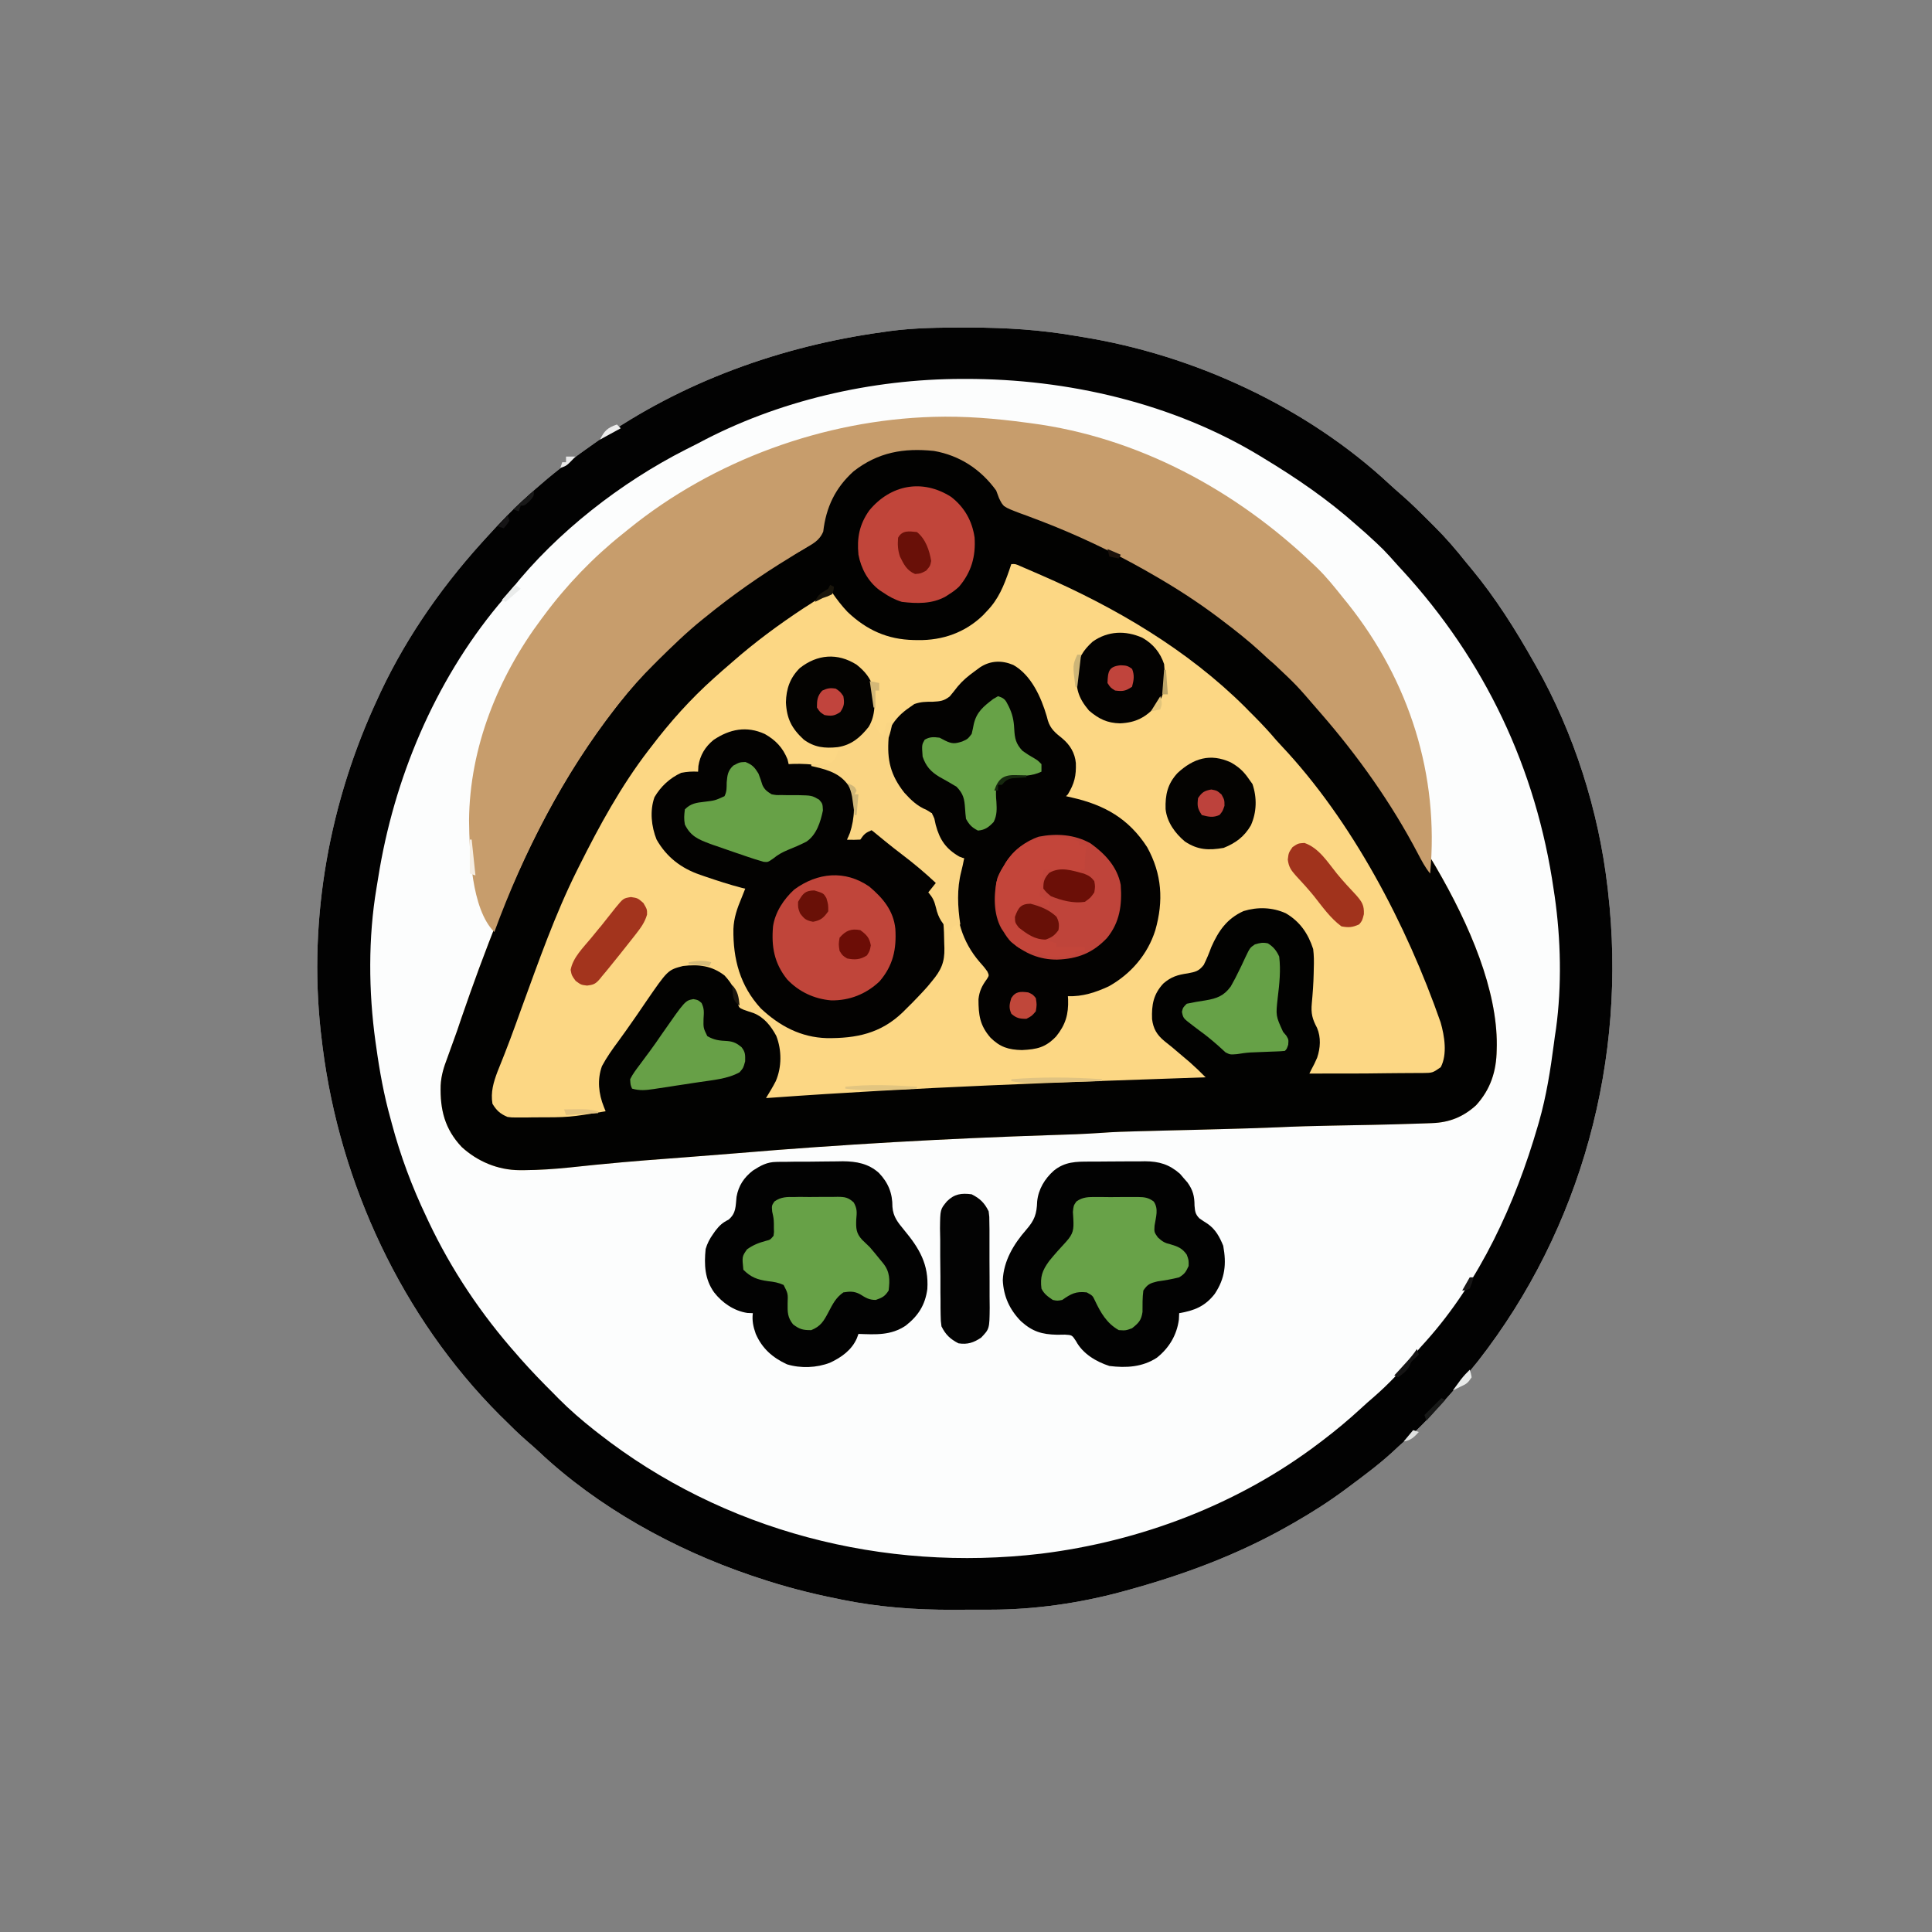 <?xml version="1.0" encoding="UTF-8"?>
<svg xmlns="http://www.w3.org/2000/svg" xmlns:xlink="http://www.w3.org/1999/xlink" width="72px" height="72px" viewBox="0 0 72 72" version="1.1">
<rect x="0" y="0" width="72" height="72" fill="#808080" stroke="none"/>
<g id="surface1">
<!-- <path style=" stroke:none;fill-rule:nonzero;fill:rgb(99.215686%,99.215686%,99.607843%);fill-opacity:1;" d="M 0 0 C 23.761719 0 47.519531 0 72 0 C 72 23.761719 72 47.519531 72 72 C 48.238281 72 24.480469 72 0 72 C 0 48.238281 0 24.480469 0 0 Z M 0 0 "/> -->
<path style=" stroke:none;fill-rule:nonzero;fill:rgb(98.824%,99.216%,99.216%);fill-opacity:1;" d="M 35.938 12.207 C 36.02 12.207 36.098 12.207 36.184 12.207 C 37.504 12.211 38.773 12.289 40.078 12.516 C 40.156 12.527 40.234 12.539 40.312 12.555 C 44.48 13.219 48.695 15.164 51.793 18.055 C 51.934 18.184 52.074 18.309 52.215 18.43 C 52.578 18.746 52.918 19.082 53.258 19.422 C 53.32 19.484 53.383 19.547 53.445 19.609 C 53.875 20.035 54.258 20.48 54.633 20.953 C 54.703 21.039 54.773 21.121 54.844 21.207 C 55.734 22.281 56.48 23.465 57.164 24.68 C 57.191 24.727 57.215 24.77 57.242 24.816 C 58.656 27.312 59.574 30.199 59.906 33.047 C 59.914 33.105 59.922 33.164 59.926 33.227 C 60.648 39.453 58.941 45.781 55.082 50.723 C 54.52 51.426 53.93 52.105 53.312 52.766 C 53.273 52.812 53.23 52.855 53.188 52.902 C 52.926 53.18 52.656 53.434 52.371 53.68 C 52.207 53.82 52.051 53.965 51.895 54.113 C 51.383 54.582 50.828 54.992 50.273 55.406 C 50.207 55.457 50.207 55.457 50.141 55.504 C 49.527 55.961 48.895 56.363 48.234 56.742 C 48.18 56.773 48.121 56.809 48.062 56.84 C 46.133 57.941 44.113 58.688 41.977 59.273 C 41.914 59.289 41.855 59.309 41.789 59.324 C 40.211 59.75 38.535 59.988 36.898 59.988 C 36.824 59.988 36.75 59.988 36.676 59.988 C 36.52 59.988 36.367 59.988 36.211 59.988 C 35.98 59.988 35.75 59.992 35.52 59.992 C 34.117 59.996 32.754 59.895 31.383 59.617 C 31.328 59.605 31.273 59.594 31.219 59.582 C 30.191 59.379 29.188 59.117 28.195 58.781 C 28.09 58.746 28.09 58.746 27.984 58.711 C 25.125 57.738 22.285 56.176 20.082 54.098 C 19.934 53.961 19.785 53.828 19.633 53.699 C 19.332 53.438 19.051 53.16 18.77 52.879 C 18.723 52.832 18.676 52.785 18.625 52.738 C 14.98 49.086 12.672 44.121 12.023 39.023 C 12.016 38.961 12.008 38.898 12 38.832 C 11.457 34.598 12.18 30.25 13.922 26.367 C 13.949 26.309 13.977 26.246 14.004 26.188 C 14.973 24.012 16.336 22.016 17.93 20.25 C 17.98 20.191 17.98 20.191 18.035 20.133 C 18.645 19.457 19.273 18.801 19.969 18.211 C 20.031 18.156 20.098 18.098 20.164 18.043 C 20.793 17.492 21.465 17.004 22.148 16.523 C 22.191 16.492 22.238 16.461 22.281 16.43 C 25.418 14.223 29.121 12.895 32.906 12.375 C 33.043 12.355 33.043 12.355 33.18 12.336 C 34.098 12.215 35.016 12.207 35.938 12.207 Z M 35.938 12.207 "/>
<path style=" stroke:none;fill-rule:nonzero;fill:rgb(98.824%,84.314%,51.765%);fill-opacity:1;" d="M 36.133 17.25 C 36.668 17.613 37.102 18.055 37.406 18.633 C 37.406 18.703 37.406 18.773 37.406 18.844 C 37.449 18.855 37.488 18.867 37.531 18.879 C 38.02 19.016 38.48 19.199 38.945 19.398 C 39.023 19.43 39.102 19.465 39.184 19.5 C 41.762 20.609 44.168 21.902 46.336 23.695 C 46.391 23.742 46.391 23.742 46.445 23.785 C 46.855 24.125 47.262 24.465 47.629 24.848 C 47.754 24.973 47.883 25.082 48.016 25.195 C 48.355 25.488 48.641 25.82 48.938 26.156 C 49.039 26.266 49.141 26.379 49.246 26.492 C 51.824 29.363 55.809 34.887 55.781 38.945 C 55.777 39.039 55.777 39.039 55.777 39.133 C 55.766 39.918 55.551 40.598 55.008 41.191 C 54.531 41.625 54.012 41.832 53.371 41.855 C 53.266 41.859 53.266 41.859 53.16 41.863 C 53.043 41.867 53.043 41.867 52.922 41.871 C 52.84 41.875 52.758 41.875 52.672 41.879 C 51.656 41.914 50.641 41.93 49.625 41.949 C 48.945 41.961 48.27 41.98 47.594 42.012 C 46.867 42.043 46.145 42.062 45.422 42.082 C 45.367 42.082 45.309 42.086 45.254 42.086 C 44.734 42.102 44.215 42.113 43.695 42.125 C 43.406 42.133 43.117 42.141 42.832 42.148 C 42.723 42.152 42.617 42.152 42.508 42.156 C 41.996 42.168 41.484 42.184 40.973 42.223 C 40.379 42.262 39.781 42.285 39.188 42.301 C 35.27 42.43 31.371 42.648 27.465 42.977 C 26.875 43.023 26.285 43.07 25.691 43.117 C 24.59 43.199 23.484 43.281 22.379 43.391 C 22.312 43.398 22.246 43.406 22.176 43.41 C 21.859 43.441 21.547 43.473 21.234 43.508 C 20.664 43.566 20.102 43.605 19.527 43.609 C 19.473 43.609 19.418 43.609 19.363 43.609 C 18.559 43.605 17.801 43.289 17.207 42.746 C 16.574 42.074 16.398 41.355 16.422 40.453 C 16.441 40.078 16.539 39.77 16.672 39.422 C 16.715 39.297 16.762 39.176 16.805 39.051 C 16.828 38.988 16.852 38.926 16.875 38.859 C 16.988 38.559 17.09 38.258 17.191 37.953 C 18.922 32.926 20.953 28.133 24.758 24.301 C 24.793 24.266 24.828 24.23 24.867 24.191 C 25.344 23.715 25.836 23.27 26.367 22.852 C 26.441 22.793 26.441 22.793 26.516 22.734 C 27.086 22.277 27.676 21.852 28.285 21.445 C 28.375 21.383 28.375 21.383 28.469 21.32 C 28.789 21.105 29.113 20.91 29.453 20.723 C 30.152 20.371 30.152 20.371 30.641 19.793 C 30.691 19.543 30.691 19.543 30.707 19.297 C 30.77 18.547 31.32 17.914 31.867 17.441 C 33.113 16.492 34.801 16.449 36.133 17.25 Z M 36.133 17.25 "/>
<path style=" stroke:none;fill-rule:nonzero;fill:rgb(0.784%,0.784%,0.784%);fill-opacity:1;" d="M 35.938 12.207 C 36.02 12.207 36.098 12.207 36.184 12.207 C 37.504 12.211 38.773 12.289 40.078 12.516 C 40.156 12.527 40.234 12.539 40.312 12.555 C 44.48 13.219 48.695 15.164 51.793 18.055 C 51.934 18.184 52.074 18.309 52.215 18.43 C 52.578 18.746 52.918 19.082 53.258 19.422 C 53.32 19.484 53.383 19.547 53.445 19.609 C 53.875 20.035 54.258 20.48 54.633 20.953 C 54.703 21.039 54.773 21.121 54.844 21.207 C 55.734 22.281 56.48 23.465 57.164 24.68 C 57.191 24.727 57.215 24.77 57.242 24.816 C 58.656 27.312 59.574 30.199 59.906 33.047 C 59.914 33.105 59.922 33.164 59.926 33.227 C 60.648 39.453 58.941 45.781 55.082 50.723 C 54.52 51.426 53.93 52.105 53.312 52.766 C 53.273 52.812 53.23 52.855 53.188 52.902 C 52.926 53.18 52.656 53.434 52.371 53.68 C 52.207 53.82 52.051 53.965 51.895 54.113 C 51.383 54.582 50.828 54.992 50.273 55.406 C 50.207 55.457 50.207 55.457 50.141 55.504 C 49.527 55.961 48.895 56.363 48.234 56.742 C 48.18 56.773 48.121 56.809 48.062 56.84 C 46.133 57.941 44.113 58.688 41.977 59.273 C 41.914 59.289 41.855 59.309 41.789 59.324 C 40.211 59.75 38.535 59.988 36.898 59.988 C 36.824 59.988 36.75 59.988 36.676 59.988 C 36.52 59.988 36.367 59.988 36.211 59.988 C 35.98 59.988 35.75 59.992 35.52 59.992 C 34.117 59.996 32.754 59.895 31.383 59.617 C 31.328 59.605 31.273 59.594 31.219 59.582 C 30.191 59.379 29.188 59.117 28.195 58.781 C 28.09 58.746 28.09 58.746 27.984 58.711 C 25.125 57.738 22.285 56.176 20.082 54.098 C 19.934 53.961 19.785 53.828 19.633 53.699 C 19.332 53.438 19.051 53.16 18.77 52.879 C 18.723 52.832 18.676 52.785 18.625 52.738 C 14.98 49.086 12.672 44.121 12.023 39.023 C 12.016 38.961 12.008 38.898 12 38.832 C 11.457 34.598 12.18 30.25 13.922 26.367 C 13.949 26.309 13.977 26.246 14.004 26.188 C 14.973 24.012 16.336 22.016 17.93 20.25 C 17.98 20.191 17.98 20.191 18.035 20.133 C 18.645 19.457 19.273 18.801 19.969 18.211 C 20.031 18.156 20.098 18.098 20.164 18.043 C 20.793 17.492 21.465 17.004 22.148 16.523 C 22.191 16.492 22.238 16.461 22.281 16.43 C 25.418 14.223 29.121 12.895 32.906 12.375 C 33.043 12.355 33.043 12.355 33.18 12.336 C 34.098 12.215 35.016 12.207 35.938 12.207 Z M 26.012 16.523 C 25.859 16.602 25.707 16.68 25.555 16.754 C 23.145 17.977 20.762 19.828 19.07 21.953 C 18.91 22.152 18.742 22.348 18.574 22.543 C 16.188 25.422 14.676 29.031 14.094 32.711 C 14.074 32.84 14.051 32.969 14.031 33.094 C 13.719 34.949 13.734 36.949 13.992 38.812 C 14.008 38.918 14.008 38.918 14.023 39.027 C 14.148 39.93 14.309 40.816 14.555 41.695 C 14.578 41.781 14.578 41.781 14.602 41.871 C 14.922 43.07 15.355 44.23 15.891 45.352 C 15.93 45.434 15.93 45.434 15.969 45.52 C 16.824 47.328 17.938 48.988 19.266 50.484 C 19.336 50.562 19.336 50.562 19.402 50.641 C 19.797 51.086 20.207 51.512 20.629 51.93 C 20.719 52.023 20.719 52.023 20.812 52.117 C 21.234 52.543 21.68 52.926 22.148 53.297 C 22.195 53.336 22.242 53.371 22.293 53.41 C 26.965 57.074 32.93 58.594 38.793 57.902 C 42.504 57.445 46.16 56.059 49.148 53.789 C 49.211 53.742 49.211 53.742 49.273 53.695 C 49.781 53.309 50.266 52.906 50.734 52.473 C 50.883 52.332 51.035 52.203 51.188 52.07 C 51.754 51.578 52.262 51.043 52.727 50.457 C 52.859 50.293 52.996 50.141 53.137 49.988 C 55.156 47.734 56.469 44.852 57.305 41.977 C 57.32 41.918 57.34 41.863 57.355 41.805 C 57.629 40.844 57.781 39.875 57.91 38.887 C 57.934 38.707 57.957 38.523 57.988 38.34 C 58.207 36.738 58.168 34.996 57.938 33.398 C 57.922 33.281 57.922 33.281 57.902 33.16 C 57.25 28.637 55.336 24.602 52.242 21.234 C 52.207 21.195 52.172 21.156 52.133 21.117 C 51.559 20.473 51.559 20.473 50.922 19.891 C 50.793 19.781 50.668 19.672 50.543 19.559 C 49.48 18.613 48.324 17.82 47.109 17.086 C 47.062 17.059 47.016 17.031 46.969 17 C 43.715 15.023 39.777 14.117 35.996 14.121 C 35.926 14.121 35.926 14.121 35.852 14.121 C 32.488 14.125 28.984 14.926 26.012 16.523 Z M 26.012 16.523 "/>
<path style=" stroke:none;fill-rule:nonzero;fill:rgb(0.784%,0.784%,0.392%);fill-opacity:1;" d="M 36.133 17.25 C 36.668 17.613 37.102 18.055 37.406 18.633 C 37.406 18.703 37.406 18.773 37.406 18.844 C 37.449 18.855 37.488 18.867 37.531 18.879 C 38.02 19.016 38.48 19.199 38.945 19.398 C 39.023 19.43 39.102 19.465 39.184 19.5 C 41.762 20.609 44.168 21.902 46.336 23.695 C 46.391 23.742 46.391 23.742 46.445 23.785 C 46.855 24.125 47.262 24.465 47.629 24.848 C 47.754 24.973 47.883 25.082 48.016 25.195 C 48.355 25.488 48.641 25.82 48.938 26.156 C 49.039 26.266 49.141 26.379 49.246 26.492 C 51.824 29.363 55.809 34.887 55.781 38.945 C 55.777 39.039 55.777 39.039 55.777 39.133 C 55.766 39.918 55.551 40.598 55.008 41.191 C 54.531 41.625 54.012 41.832 53.371 41.855 C 53.266 41.859 53.266 41.859 53.16 41.863 C 53.043 41.867 53.043 41.867 52.922 41.871 C 52.84 41.875 52.758 41.875 52.672 41.879 C 51.656 41.914 50.641 41.93 49.625 41.949 C 48.945 41.961 48.27 41.98 47.594 42.012 C 46.867 42.043 46.145 42.062 45.422 42.082 C 45.367 42.082 45.309 42.086 45.254 42.086 C 44.734 42.102 44.215 42.113 43.695 42.125 C 43.406 42.133 43.117 42.141 42.832 42.148 C 42.723 42.152 42.617 42.152 42.508 42.156 C 41.996 42.168 41.484 42.184 40.973 42.223 C 40.379 42.262 39.781 42.285 39.188 42.301 C 35.27 42.43 31.371 42.648 27.465 42.977 C 26.875 43.023 26.285 43.07 25.691 43.117 C 24.59 43.199 23.484 43.281 22.379 43.391 C 22.312 43.398 22.246 43.406 22.176 43.41 C 21.859 43.441 21.547 43.473 21.234 43.508 C 20.664 43.566 20.102 43.605 19.527 43.609 C 19.473 43.609 19.418 43.609 19.363 43.609 C 18.559 43.605 17.801 43.289 17.207 42.746 C 16.574 42.074 16.398 41.355 16.422 40.453 C 16.441 40.078 16.539 39.77 16.672 39.422 C 16.715 39.297 16.762 39.176 16.805 39.051 C 16.828 38.988 16.852 38.926 16.875 38.859 C 16.988 38.559 17.09 38.258 17.191 37.953 C 18.922 32.926 20.953 28.133 24.758 24.301 C 24.793 24.266 24.828 24.23 24.867 24.191 C 25.344 23.715 25.836 23.27 26.367 22.852 C 26.441 22.793 26.441 22.793 26.516 22.734 C 27.086 22.277 27.676 21.852 28.285 21.445 C 28.375 21.383 28.375 21.383 28.469 21.32 C 28.789 21.105 29.113 20.91 29.453 20.723 C 30.152 20.371 30.152 20.371 30.641 19.793 C 30.691 19.543 30.691 19.543 30.707 19.297 C 30.77 18.547 31.32 17.914 31.867 17.441 C 33.113 16.492 34.801 16.449 36.133 17.25 Z M 37.688 21.023 C 37.664 21.098 37.637 21.172 37.613 21.246 C 37.41 21.832 37.211 22.332 36.773 22.781 C 36.703 22.855 36.703 22.855 36.629 22.934 C 35.965 23.574 35.129 23.867 34.211 23.855 C 34.16 23.852 34.105 23.852 34.051 23.852 C 33.074 23.832 32.297 23.48 31.586 22.805 C 31.371 22.578 31.184 22.336 31.008 22.078 C 30.68 22.191 30.406 22.367 30.117 22.559 C 30.039 22.609 30.039 22.609 29.957 22.66 C 29.02 23.277 28.125 23.938 27.281 24.68 C 27.23 24.723 27.184 24.766 27.133 24.809 C 26.992 24.926 26.855 25.051 26.719 25.172 C 26.688 25.203 26.652 25.23 26.617 25.262 C 25.734 26.051 24.973 26.902 24.258 27.844 C 24.227 27.883 24.195 27.926 24.164 27.965 C 23.137 29.305 22.34 30.766 21.586 32.273 C 21.559 32.328 21.531 32.387 21.5 32.445 C 20.684 34.082 20.078 35.816 19.449 37.535 C 19.426 37.605 19.398 37.676 19.371 37.75 C 19.32 37.891 19.27 38.031 19.219 38.172 C 19.086 38.539 18.949 38.906 18.805 39.273 C 18.773 39.348 18.746 39.422 18.715 39.5 C 18.66 39.645 18.602 39.789 18.543 39.93 C 18.391 40.332 18.281 40.699 18.352 41.133 C 18.504 41.387 18.645 41.512 18.914 41.625 C 19.07 41.645 19.07 41.645 19.234 41.645 C 19.328 41.645 19.328 41.645 19.426 41.645 C 19.492 41.645 19.562 41.645 19.629 41.645 C 19.699 41.641 19.77 41.641 19.844 41.641 C 21.219 41.641 21.219 41.641 22.57 41.414 C 22.551 41.359 22.527 41.309 22.504 41.25 C 22.309 40.762 22.25 40.238 22.434 39.73 C 22.609 39.402 22.82 39.105 23.043 38.805 C 23.242 38.531 23.438 38.258 23.629 37.98 C 23.676 37.914 23.723 37.844 23.77 37.777 C 23.863 37.637 23.957 37.5 24.055 37.359 C 24.887 36.148 24.887 36.148 25.453 36 C 26.035 35.93 26.527 35.988 27 36.352 C 27.262 36.633 27.422 36.906 27.477 37.289 C 27.531 37.551 27.531 37.551 27.711 37.629 C 27.832 37.672 27.957 37.715 28.082 37.754 C 28.48 37.914 28.73 38.234 28.93 38.605 C 29.137 39.137 29.137 39.77 28.91 40.293 C 28.801 40.508 28.672 40.715 28.547 40.922 C 28.637 40.914 28.637 40.914 28.73 40.91 C 34.121 40.52 39.527 40.332 44.93 40.148 C 44.641 39.859 44.641 39.859 44.34 39.586 C 44.301 39.551 44.258 39.516 44.215 39.48 C 44.152 39.426 44.152 39.426 44.086 39.371 C 44.043 39.336 44 39.297 43.957 39.262 C 43.773 39.102 43.59 38.949 43.398 38.801 C 43.113 38.566 42.98 38.34 42.934 37.98 C 42.914 37.445 42.984 37.051 43.355 36.652 C 43.648 36.398 43.891 36.328 44.27 36.273 C 44.555 36.219 44.68 36.191 44.859 35.961 C 44.969 35.742 45.059 35.523 45.141 35.297 C 45.41 34.691 45.723 34.234 46.344 33.953 C 46.867 33.793 47.414 33.809 47.918 34.035 C 48.445 34.344 48.75 34.789 48.938 35.367 C 48.969 35.609 48.969 35.84 48.961 36.082 C 48.957 36.148 48.957 36.211 48.957 36.277 C 48.949 36.652 48.922 37.02 48.887 37.391 C 48.852 37.766 48.906 37.977 49.082 38.305 C 49.234 38.664 49.207 39.059 49.086 39.418 C 49.02 39.574 48.949 39.719 48.867 39.867 C 48.844 39.914 48.82 39.961 48.797 40.008 C 49.766 40.008 50.738 40.012 51.707 39.996 C 51.855 39.996 52.004 39.996 52.152 39.992 C 52.371 39.992 52.59 39.992 52.809 39.988 C 52.906 39.988 52.906 39.988 53.008 39.988 C 53.387 39.984 53.387 39.984 53.691 39.773 C 53.945 39.293 53.832 38.605 53.688 38.102 C 52.422 34.477 50.395 30.594 47.75 27.789 C 47.621 27.652 47.496 27.512 47.375 27.367 C 47.109 27.066 46.836 26.785 46.551 26.504 C 46.504 26.457 46.457 26.41 46.41 26.359 C 44.258 24.215 41.57 22.637 38.801 21.434 C 38.727 21.402 38.727 21.402 38.656 21.371 C 38.52 21.312 38.387 21.254 38.25 21.195 C 38.172 21.164 38.094 21.129 38.016 21.094 C 37.84 21.016 37.84 21.016 37.688 21.023 Z M 37.688 21.023 "/>
<path style=" stroke:none;fill-rule:nonzero;fill:rgb(78.039%,61.569%,42.353%);fill-opacity:1;" d="M 34.777 15.535 C 35.949 15.5 37.09 15.594 38.25 15.75 C 38.309 15.758 38.367 15.766 38.426 15.773 C 42.422 16.297 46.055 18.27 48.938 21.023 C 49.008 21.09 49.008 21.09 49.082 21.16 C 49.441 21.508 49.75 21.898 50.062 22.289 C 50.117 22.359 50.176 22.426 50.23 22.496 C 52.523 25.379 53.641 28.891 53.297 32.555 C 53.109 32.324 52.977 32.07 52.84 31.809 C 51.855 29.93 50.609 28.176 49.219 26.578 C 49.176 26.527 49.133 26.48 49.09 26.43 C 48.32 25.535 48.32 25.535 47.465 24.73 C 47.289 24.586 47.125 24.43 46.961 24.277 C 46.512 23.867 46.043 23.496 45.562 23.133 C 45.516 23.098 45.469 23.059 45.418 23.023 C 44.609 22.414 43.77 21.875 42.891 21.375 C 42.828 21.336 42.762 21.301 42.695 21.262 C 41.434 20.547 40.129 19.93 38.773 19.41 C 38.684 19.379 38.598 19.344 38.512 19.312 C 38.344 19.246 38.176 19.184 38.008 19.125 C 37.387 18.887 37.387 18.887 37.23 18.562 C 37.195 18.469 37.16 18.375 37.125 18.281 C 36.555 17.492 35.766 16.973 34.805 16.805 C 33.676 16.688 32.723 16.852 31.809 17.566 C 31.129 18.18 30.785 18.902 30.68 19.809 C 30.535 20.16 30.273 20.277 29.953 20.461 C 29.84 20.531 29.723 20.602 29.609 20.672 C 29.551 20.707 29.492 20.742 29.434 20.781 C 28.336 21.449 27.293 22.18 26.297 22.992 C 26.242 23.035 26.242 23.035 26.184 23.082 C 25.582 23.566 25.031 24.105 24.48 24.648 C 24.449 24.684 24.414 24.719 24.379 24.75 C 23.906 25.219 23.473 25.703 23.062 26.227 C 23.023 26.273 22.988 26.324 22.949 26.371 C 20.992 28.887 19.52 31.75 18.422 34.734 C 17.559 33.871 17.496 31.75 17.48 30.582 C 17.5 27.859 18.562 25.223 20.18 23.062 C 20.227 23 20.227 23 20.273 22.938 C 21.113 21.805 22.102 20.777 23.203 19.898 C 23.277 19.836 23.355 19.773 23.43 19.715 C 26.598 17.145 30.707 15.656 34.777 15.535 Z M 34.777 15.535 "/>
<path style=" stroke:none;fill-rule:nonzero;fill:rgb(1.176%,0.784%,0.392%);fill-opacity:1;" d="M 37.762 24.781 C 38.43 25.156 38.801 25.984 39.008 26.691 C 39.027 26.77 39.027 26.77 39.051 26.852 C 39.148 27.168 39.336 27.316 39.59 27.52 C 39.875 27.758 40.059 28.059 40.094 28.438 C 40.109 28.91 40.043 29.195 39.797 29.602 C 39.773 29.625 39.75 29.648 39.727 29.672 C 39.801 29.688 39.871 29.703 39.949 29.723 C 41.152 29.996 42.059 30.5 42.75 31.57 C 43.305 32.574 43.367 33.574 43.055 34.668 C 42.77 35.57 42.148 36.293 41.328 36.754 C 40.836 36.984 40.344 37.145 39.797 37.125 C 39.801 37.164 39.801 37.203 39.805 37.242 C 39.824 37.801 39.711 38.188 39.359 38.625 C 38.961 39.039 38.648 39.105 38.082 39.133 C 37.582 39.121 37.27 39.023 36.914 38.672 C 36.516 38.215 36.465 37.828 36.465 37.238 C 36.5 36.926 36.598 36.734 36.781 36.484 C 36.863 36.352 36.863 36.352 36.797 36.207 C 36.707 36.078 36.617 35.969 36.512 35.855 C 35.848 35.09 35.605 34.188 35.633 33.188 C 35.664 32.766 35.754 32.379 35.93 31.992 C 35.891 31.984 35.848 31.977 35.809 31.969 C 35.418 31.852 35.105 31.504 34.914 31.152 C 34.789 30.875 34.758 30.609 34.734 30.305 C 34.672 30.289 34.609 30.27 34.547 30.254 C 33.898 30.008 33.438 29.391 33.129 28.789 C 32.949 28.246 32.953 27.625 33.191 27.105 C 33.375 26.789 33.594 26.57 33.891 26.367 C 33.953 26.324 34.012 26.285 34.074 26.238 C 34.324 26.152 34.492 26.152 34.758 26.152 C 35.035 26.137 35.18 26.125 35.398 25.949 C 35.5 25.828 35.598 25.703 35.695 25.578 C 35.879 25.359 36.078 25.195 36.309 25.027 C 36.379 24.977 36.449 24.922 36.52 24.871 C 36.91 24.613 37.34 24.602 37.762 24.781 Z M 37.762 24.781 "/>
<path style=" stroke:none;fill-rule:nonzero;fill:rgb(1.176%,0.784%,0.392%);fill-opacity:1;" d="M 28.504 27.355 C 28.91 27.586 29.172 27.863 29.348 28.297 C 29.367 28.387 29.367 28.387 29.391 28.477 C 29.469 28.473 29.469 28.473 29.547 28.469 C 30.25 28.449 30.898 28.52 31.453 28.988 C 31.797 29.344 31.871 29.672 31.887 30.16 C 31.875 30.59 31.789 30.918 31.57 31.289 C 31.945 31.27 31.945 31.27 32.234 31.039 C 32.27 30.98 32.305 30.926 32.344 30.867 C 32.637 30.992 32.863 31.191 33.109 31.391 C 33.203 31.465 33.297 31.543 33.391 31.617 C 33.438 31.656 33.484 31.695 33.535 31.734 C 33.676 31.848 33.816 31.957 33.957 32.066 C 34.004 32.102 34.047 32.137 34.09 32.172 C 34.176 32.234 34.258 32.297 34.344 32.363 C 34.578 32.547 34.77 32.734 34.945 32.977 C 34.852 33.094 34.762 33.207 34.664 33.328 C 34.73 33.398 34.73 33.398 34.797 33.473 C 34.961 33.703 35.02 33.898 35.086 34.172 C 35.109 34.242 35.133 34.312 35.156 34.383 C 35.18 34.633 35.184 34.879 35.188 35.129 C 35.191 35.195 35.191 35.266 35.195 35.336 C 35.207 35.863 35.07 36.16 34.734 36.562 C 34.68 36.629 34.625 36.695 34.566 36.766 C 34.492 36.848 34.492 36.848 34.414 36.934 C 34.332 37.02 34.332 37.02 34.25 37.109 C 34.086 37.281 33.922 37.453 33.75 37.617 C 33.715 37.656 33.676 37.691 33.637 37.73 C 32.816 38.516 31.91 38.699 30.812 38.688 C 29.848 38.66 29.051 38.238 28.355 37.582 C 27.578 36.738 27.316 35.738 27.332 34.621 C 27.348 34.207 27.473 33.848 27.633 33.469 C 27.68 33.352 27.727 33.234 27.773 33.117 C 27.734 33.109 27.695 33.098 27.652 33.09 C 27.188 32.969 26.73 32.82 26.273 32.664 C 26.215 32.645 26.152 32.625 26.094 32.602 C 25.387 32.359 24.844 31.945 24.469 31.289 C 24.273 30.801 24.211 30.211 24.391 29.707 C 24.625 29.309 24.965 28.992 25.387 28.801 C 25.602 28.758 25.797 28.746 26.016 28.758 C 26.02 28.688 26.023 28.617 26.027 28.547 C 26.09 28.145 26.277 27.832 26.594 27.574 C 27.191 27.172 27.824 27.043 28.504 27.355 Z M 28.504 27.355 "/>
<path style=" stroke:none;fill-rule:nonzero;fill:rgb(0.784%,0.784%,0.784%);fill-opacity:1;" d="M 28.934 43.301 C 29.031 43.297 29.031 43.297 29.133 43.297 C 29.203 43.297 29.273 43.297 29.348 43.297 C 29.457 43.297 29.457 43.297 29.57 43.293 C 29.723 43.293 29.879 43.293 30.035 43.293 C 30.27 43.289 30.508 43.289 30.742 43.285 C 30.895 43.285 31.047 43.281 31.195 43.281 C 31.301 43.281 31.301 43.281 31.41 43.277 C 31.918 43.281 32.367 43.363 32.754 43.711 C 33.105 44.078 33.262 44.473 33.258 44.973 C 33.285 45.348 33.461 45.555 33.691 45.836 C 34.262 46.523 34.617 47.117 34.559 48.039 C 34.48 48.629 34.223 49.035 33.754 49.402 C 33.203 49.773 32.637 49.734 31.992 49.711 C 31.973 49.766 31.953 49.816 31.934 49.871 C 31.742 50.312 31.359 50.586 30.93 50.785 C 30.434 50.977 29.836 51 29.328 50.844 C 28.789 50.594 28.402 50.254 28.164 49.707 C 28.07 49.441 28.023 49.219 28.055 48.938 C 27.988 48.934 27.922 48.93 27.852 48.93 C 27.355 48.855 26.918 48.555 26.613 48.164 C 26.262 47.672 26.238 47.133 26.297 46.547 C 26.359 46.336 26.449 46.164 26.578 45.984 C 26.605 45.945 26.633 45.906 26.66 45.867 C 26.809 45.672 26.93 45.562 27.152 45.453 C 27.438 45.207 27.41 44.965 27.449 44.602 C 27.523 44.184 27.727 43.879 28.062 43.621 C 28.355 43.434 28.582 43.305 28.934 43.301 Z M 28.934 43.301 "/>
<path style=" stroke:none;fill-rule:nonzero;fill:rgb(0.784%,0.784%,0.784%);fill-opacity:1;" d="M 40.621 43.289 C 40.691 43.289 40.766 43.289 40.84 43.289 C 40.996 43.285 41.148 43.285 41.305 43.285 C 41.539 43.285 41.773 43.285 42.012 43.281 C 42.16 43.281 42.312 43.281 42.461 43.281 C 42.531 43.277 42.602 43.277 42.672 43.277 C 43.203 43.281 43.578 43.395 43.977 43.746 C 44.043 43.824 44.043 43.824 44.113 43.906 C 44.18 43.984 44.18 43.984 44.25 44.062 C 44.457 44.348 44.516 44.578 44.516 44.926 C 44.535 45.141 44.543 45.246 44.695 45.402 C 44.793 45.473 44.895 45.539 44.996 45.602 C 45.297 45.809 45.449 46.09 45.586 46.426 C 45.711 47.105 45.656 47.637 45.27 48.219 C 44.91 48.684 44.504 48.844 43.945 48.938 C 43.938 49.055 43.938 49.055 43.934 49.176 C 43.855 49.758 43.57 50.234 43.113 50.598 C 42.574 50.949 41.973 50.984 41.344 50.906 C 40.848 50.746 40.352 50.449 40.102 49.984 C 39.953 49.754 39.953 49.754 39.688 49.738 C 39.59 49.738 39.492 49.738 39.398 49.742 C 38.828 49.73 38.473 49.625 38.043 49.234 C 37.625 48.805 37.398 48.309 37.371 47.707 C 37.402 46.988 37.777 46.363 38.242 45.832 C 38.555 45.473 38.637 45.246 38.652 44.773 C 38.699 44.316 38.934 43.93 39.27 43.629 C 39.688 43.289 40.102 43.289 40.621 43.289 Z M 40.621 43.289 "/>
<path style=" stroke:none;fill-rule:nonzero;fill:rgb(74.902%,26.667%,22.745%);fill-opacity:1;" d="M 40.641 31.43 C 41.18 31.816 41.641 32.305 41.766 32.977 C 41.82 33.719 41.734 34.371 41.254 34.957 C 40.723 35.516 40.164 35.734 39.398 35.762 C 38.734 35.766 38.195 35.531 37.684 35.105 C 37.57 34.988 37.488 34.871 37.406 34.734 C 37.363 34.672 37.363 34.672 37.32 34.605 C 37.012 34.059 37.023 33.301 37.176 32.707 C 37.242 32.551 37.316 32.414 37.406 32.273 C 37.43 32.23 37.457 32.188 37.484 32.141 C 37.77 31.695 38.211 31.348 38.715 31.18 C 39.375 31.051 40.051 31.098 40.641 31.43 Z M 40.641 31.43 "/>
<path style=" stroke:none;fill-rule:nonzero;fill:rgb(75.294%,27.059%,22.745%);fill-opacity:1;" d="M 32.395 33.039 C 32.906 33.469 33.297 33.934 33.367 34.613 C 33.414 35.371 33.285 35.984 32.777 36.574 C 32.277 37.047 31.656 37.293 30.973 37.281 C 30.34 37.227 29.773 36.961 29.336 36.5 C 28.852 35.898 28.742 35.277 28.809 34.523 C 28.887 33.992 29.211 33.504 29.602 33.148 C 30.465 32.516 31.492 32.414 32.395 33.039 Z M 32.395 33.039 "/>
<path style=" stroke:none;fill-rule:nonzero;fill:rgb(40.392%,63.137%,27.843%);fill-opacity:1;" d="M 29.625 44.609 C 29.711 44.609 29.711 44.609 29.797 44.605 C 29.918 44.605 30.035 44.605 30.156 44.609 C 30.34 44.609 30.523 44.605 30.703 44.605 C 30.82 44.605 30.938 44.605 31.055 44.605 C 31.109 44.602 31.164 44.602 31.219 44.602 C 31.492 44.605 31.613 44.625 31.816 44.812 C 31.949 45.047 31.934 45.18 31.91 45.445 C 31.898 45.773 31.902 45.957 32.129 46.203 C 32.223 46.297 32.32 46.387 32.414 46.477 C 32.531 46.613 32.645 46.75 32.758 46.891 C 32.836 46.988 32.836 46.988 32.918 47.086 C 33.168 47.402 33.164 47.703 33.117 48.094 C 32.977 48.312 32.883 48.359 32.637 48.445 C 32.383 48.445 32.262 48.363 32.047 48.23 C 31.832 48.117 31.668 48.125 31.43 48.164 C 31.145 48.363 31.031 48.602 30.871 48.906 C 30.695 49.238 30.586 49.426 30.234 49.57 C 29.934 49.574 29.793 49.539 29.555 49.355 C 29.348 49.098 29.348 48.895 29.352 48.578 C 29.367 48.207 29.367 48.207 29.203 47.887 C 29.008 47.797 28.84 47.77 28.625 47.746 C 28.23 47.691 27.988 47.605 27.703 47.32 C 27.652 46.828 27.652 46.828 27.84 46.559 C 28.07 46.395 28.273 46.316 28.547 46.242 C 28.703 46.203 28.703 46.203 28.828 46.055 C 28.848 45.914 28.848 45.914 28.84 45.762 C 28.84 45.703 28.84 45.648 28.84 45.59 C 28.832 45.402 28.832 45.402 28.777 45.152 C 28.758 44.93 28.758 44.93 28.859 44.777 C 29.109 44.598 29.332 44.605 29.625 44.609 Z M 29.625 44.609 "/>
<path style=" stroke:none;fill-rule:nonzero;fill:rgb(40.784%,63.529%,28.235%);fill-opacity:1;" d="M 40.859 44.609 C 40.941 44.609 40.941 44.609 41.027 44.609 C 41.145 44.609 41.258 44.609 41.375 44.613 C 41.555 44.613 41.73 44.613 41.91 44.609 C 42.023 44.609 42.137 44.609 42.25 44.609 C 42.301 44.609 42.355 44.609 42.41 44.609 C 42.656 44.613 42.797 44.629 42.996 44.777 C 43.188 45.055 43.074 45.359 43.027 45.676 C 43.012 45.918 43.012 45.918 43.148 46.113 C 43.316 46.27 43.41 46.324 43.629 46.375 C 43.895 46.453 44.062 46.52 44.227 46.758 C 44.301 46.961 44.301 46.961 44.297 47.18 C 44.191 47.406 44.152 47.473 43.945 47.602 C 43.676 47.672 43.414 47.715 43.137 47.754 C 42.863 47.82 42.766 47.859 42.609 48.094 C 42.574 48.363 42.578 48.621 42.578 48.895 C 42.531 49.207 42.434 49.305 42.188 49.5 C 41.953 49.586 41.953 49.586 41.695 49.57 C 41.246 49.32 41.02 48.922 40.805 48.469 C 40.719 48.285 40.719 48.285 40.5 48.164 C 40.09 48.117 39.918 48.215 39.586 48.445 C 39.406 48.48 39.406 48.48 39.234 48.445 C 39.047 48.316 38.914 48.227 38.812 48.023 C 38.758 47.582 38.84 47.352 39.098 46.996 C 39.301 46.746 39.512 46.512 39.73 46.277 C 40 45.977 40.02 45.824 40 45.426 C 39.996 45.34 39.988 45.254 39.984 45.164 C 40.008 44.93 40.008 44.93 40.113 44.777 C 40.355 44.602 40.574 44.609 40.859 44.609 Z M 40.859 44.609 "/>
<path style=" stroke:none;fill-rule:nonzero;fill:rgb(75.686%,27.059%,22.745%);fill-opacity:1;" d="M 35.449 18.52 C 35.945 18.906 36.23 19.414 36.32 20.031 C 36.367 20.73 36.203 21.32 35.742 21.863 C 35.625 21.973 35.508 22.062 35.367 22.148 C 35.324 22.176 35.281 22.207 35.234 22.234 C 34.734 22.512 34.164 22.496 33.609 22.43 C 33.344 22.348 33.133 22.234 32.906 22.078 C 32.844 22.039 32.844 22.039 32.781 21.996 C 32.352 21.676 32.09 21.191 31.992 20.672 C 31.93 20.043 32.027 19.543 32.395 19.023 C 33.191 18.059 34.383 17.836 35.449 18.52 Z M 35.449 18.52 "/>
<path style=" stroke:none;fill-rule:nonzero;fill:rgb(98.039%,83.529%,51.373%);fill-opacity:1;" d="M 32.484 26.648 C 32.492 26.688 32.5 26.73 32.512 26.773 C 32.586 27.047 32.695 27.23 32.906 27.422 C 32.953 27.258 33 27.098 33.047 26.93 C 33.117 26.93 33.188 26.93 33.258 26.93 C 33.223 27.125 33.18 27.305 33.117 27.492 C 33.051 28.332 33.188 28.887 33.703 29.543 C 33.949 29.816 34.188 30.043 34.531 30.184 C 34.734 30.305 34.734 30.305 34.82 30.504 C 34.844 30.621 34.844 30.621 34.871 30.738 C 35.02 31.297 35.25 31.633 35.75 31.922 C 35.809 31.945 35.867 31.969 35.93 31.992 C 35.898 32.156 35.867 32.316 35.824 32.477 C 35.656 33.125 35.688 33.793 35.789 34.453 C 35.742 34.461 35.699 34.469 35.652 34.477 C 35.605 34.492 35.559 34.508 35.508 34.523 C 35.473 34.629 35.473 34.629 35.438 34.734 C 35.125 34.438 34.973 34.234 34.879 33.82 C 34.824 33.59 34.758 33.438 34.594 33.258 C 34.688 33.141 34.781 33.027 34.875 32.906 C 34.469 32.523 34.047 32.172 33.605 31.836 C 33.223 31.547 32.852 31.242 32.484 30.938 C 32.262 31.035 32.203 31.078 32.062 31.289 C 31.809 31.301 31.809 31.301 31.57 31.289 C 31.605 31.203 31.641 31.121 31.676 31.035 C 31.848 30.508 31.898 29.867 31.672 29.352 C 31.367 28.859 30.93 28.711 30.387 28.582 C 30.312 28.562 30.312 28.562 30.234 28.547 C 30.234 28.523 30.234 28.5 30.234 28.477 C 30.289 28.477 30.34 28.477 30.395 28.477 C 30.609 28.469 30.801 28.453 31.008 28.406 C 31.172 28.203 31.172 28.203 31.219 27.984 C 31.266 27.984 31.312 27.984 31.359 27.984 C 31.359 27.938 31.359 27.891 31.359 27.844 C 31.312 27.82 31.266 27.797 31.219 27.773 C 31.301 27.746 31.383 27.723 31.469 27.695 C 31.836 27.555 32.152 27.352 32.352 27.004 C 32.402 26.887 32.445 26.77 32.484 26.648 Z M 32.484 26.648 "/>
<path style=" stroke:none;fill-rule:nonzero;fill:rgb(40.392%,63.137%,27.843%);fill-opacity:1;" d="M 27.781 28.398 C 28.039 28.5 28.121 28.594 28.266 28.828 C 28.32 28.969 28.371 29.113 28.414 29.258 C 28.496 29.434 28.594 29.5 28.758 29.602 C 28.93 29.633 28.93 29.633 29.109 29.629 C 29.18 29.629 29.246 29.629 29.316 29.633 C 29.457 29.633 29.598 29.633 29.738 29.633 C 30.254 29.645 30.254 29.645 30.527 29.801 C 30.656 29.953 30.656 29.953 30.668 30.203 C 30.578 30.633 30.43 31.113 30.051 31.367 C 29.824 31.484 29.594 31.582 29.359 31.676 C 29.148 31.766 28.996 31.848 28.82 31.992 C 28.617 32.133 28.617 32.133 28.457 32.117 C 28.234 32.055 28.02 31.984 27.801 31.91 C 27.758 31.895 27.711 31.879 27.668 31.863 C 27.574 31.832 27.484 31.801 27.391 31.77 C 27.25 31.719 27.113 31.672 26.973 31.625 C 26.883 31.594 26.793 31.562 26.703 31.531 C 26.621 31.504 26.539 31.477 26.457 31.445 C 26.02 31.281 25.734 31.16 25.523 30.727 C 25.484 30.516 25.496 30.383 25.523 30.164 C 25.742 29.938 25.957 29.914 26.262 29.879 C 26.648 29.832 26.648 29.832 27 29.672 C 27.09 29.492 27.078 29.355 27.082 29.156 C 27.105 28.887 27.125 28.719 27.328 28.531 C 27.562 28.406 27.562 28.406 27.781 28.398 Z M 27.781 28.398 "/>
<path style=" stroke:none;fill-rule:nonzero;fill:rgb(40.392%,63.529%,27.843%);fill-opacity:1;" d="M 37.195 25.945 C 37.453 26.031 37.469 26.086 37.59 26.32 C 37.73 26.605 37.781 26.84 37.797 27.156 C 37.816 27.516 37.855 27.719 38.109 27.984 C 38.25 28.086 38.395 28.176 38.547 28.262 C 38.672 28.336 38.672 28.336 38.812 28.477 C 38.812 28.57 38.812 28.664 38.812 28.758 C 38.449 28.93 38.109 28.918 37.715 28.922 C 37.406 28.98 37.305 29.062 37.125 29.32 C 37.113 29.52 37.113 29.68 37.133 29.875 C 37.148 30.148 37.16 30.379 37.031 30.633 C 36.844 30.828 36.715 30.93 36.445 30.953 C 36.215 30.832 36.129 30.746 36 30.516 C 35.984 30.387 35.973 30.262 35.965 30.133 C 35.941 29.777 35.906 29.586 35.648 29.32 C 35.438 29.191 35.223 29.07 35.004 28.949 C 34.688 28.758 34.504 28.555 34.383 28.195 C 34.352 27.758 34.352 27.758 34.461 27.566 C 34.66 27.453 34.793 27.465 35.016 27.492 C 35.086 27.527 35.156 27.566 35.227 27.602 C 35.484 27.727 35.59 27.719 35.859 27.633 C 36.062 27.543 36.062 27.543 36.211 27.352 C 36.242 27.23 36.266 27.109 36.289 26.988 C 36.395 26.531 36.652 26.328 37.012 26.051 C 37.074 26.016 37.133 25.98 37.195 25.945 Z M 37.195 25.945 "/>
<path style=" stroke:none;fill-rule:nonzero;fill:rgb(1.176%,1.176%,1.176%);fill-opacity:1;" d="M 36.211 44.508 C 36.527 44.668 36.688 44.828 36.844 45.141 C 36.871 45.344 36.871 45.344 36.871 45.566 C 36.875 45.652 36.875 45.738 36.875 45.824 C 36.875 45.914 36.875 46.004 36.875 46.098 C 36.875 46.191 36.875 46.289 36.875 46.383 C 36.875 46.582 36.875 46.777 36.875 46.977 C 36.875 47.23 36.875 47.484 36.879 47.734 C 36.879 47.93 36.879 48.125 36.879 48.32 C 36.879 48.461 36.879 48.598 36.883 48.738 C 36.875 49.523 36.875 49.523 36.562 49.852 C 36.277 50.039 36.059 50.113 35.719 50.062 C 35.406 49.898 35.242 49.742 35.086 49.43 C 35.059 49.227 35.059 49.227 35.055 48.996 C 35.055 48.91 35.055 48.828 35.051 48.738 C 35.051 48.645 35.051 48.555 35.051 48.461 C 35.051 48.363 35.051 48.266 35.047 48.172 C 35.047 47.969 35.047 47.77 35.047 47.566 C 35.047 47.312 35.043 47.055 35.039 46.797 C 35.039 46.602 35.039 46.402 35.039 46.203 C 35.039 46.062 35.035 45.922 35.031 45.781 C 35.039 45.07 35.039 45.07 35.293 44.766 C 35.566 44.496 35.828 44.457 36.211 44.508 Z M 36.211 44.508 "/>
<path style=" stroke:none;fill-rule:nonzero;fill:rgb(40%,63.137%,27.843%);fill-opacity:1;" d="M 47.25 35.156 C 47.457 35.285 47.57 35.426 47.672 35.648 C 47.734 36.16 47.68 36.672 47.617 37.184 C 47.543 37.855 47.543 37.855 47.816 38.453 C 47.855 38.5 47.898 38.547 47.938 38.598 C 48.023 38.742 48.023 38.742 48.008 38.934 C 47.953 39.094 47.953 39.094 47.883 39.164 C 47.781 39.176 47.676 39.18 47.574 39.184 C 47.508 39.188 47.445 39.188 47.379 39.191 C 47.277 39.195 47.277 39.195 47.176 39.199 C 47.043 39.203 46.914 39.211 46.781 39.215 C 46.719 39.219 46.656 39.219 46.59 39.223 C 46.422 39.234 46.262 39.258 46.098 39.285 C 45.844 39.305 45.844 39.305 45.672 39.219 C 45.621 39.172 45.574 39.129 45.523 39.082 C 45.309 38.887 45.094 38.703 44.863 38.527 C 44.812 38.492 44.766 38.457 44.715 38.418 C 44.617 38.344 44.523 38.273 44.426 38.199 C 44.094 37.945 44.094 37.945 44.047 37.707 C 44.086 37.547 44.086 37.547 44.227 37.406 C 44.461 37.355 44.691 37.316 44.926 37.281 C 45.344 37.211 45.609 37.117 45.867 36.762 C 45.984 36.559 46.09 36.352 46.191 36.141 C 46.215 36.09 46.242 36.039 46.266 35.988 C 46.316 35.887 46.363 35.785 46.41 35.68 C 46.582 35.32 46.582 35.32 46.766 35.195 C 46.953 35.141 47.051 35.113 47.25 35.156 Z M 47.25 35.156 "/>
<path style=" stroke:none;fill-rule:nonzero;fill:rgb(1.569%,1.176%,0.392%);fill-opacity:1;" d="M 45.871 28.414 C 46.172 28.586 46.352 28.75 46.547 29.039 C 46.59 29.098 46.633 29.16 46.676 29.219 C 46.848 29.727 46.836 30.266 46.617 30.758 C 46.371 31.18 46.051 31.418 45.602 31.598 C 45.047 31.695 44.637 31.68 44.156 31.359 C 43.793 31.055 43.488 30.637 43.438 30.152 C 43.422 29.617 43.512 29.211 43.883 28.809 C 44.473 28.262 45.105 28.059 45.871 28.414 Z M 45.871 28.414 "/>
<path style=" stroke:none;fill-rule:nonzero;fill:rgb(1.569%,1.176%,0.392%);fill-opacity:1;" d="M 31.922 24.77 C 32.23 25.012 32.453 25.281 32.555 25.664 C 32.609 26.152 32.637 26.656 32.371 27.09 C 32.059 27.484 31.727 27.766 31.219 27.844 C 30.734 27.895 30.352 27.855 29.953 27.562 C 29.504 27.145 29.32 26.789 29.289 26.176 C 29.301 25.668 29.441 25.262 29.805 24.898 C 30.457 24.383 31.211 24.32 31.922 24.77 Z M 31.922 24.77 "/>
<path style=" stroke:none;fill-rule:nonzero;fill:rgb(1.176%,0.784%,0.392%);fill-opacity:1;" d="M 42.57 23.766 C 42.969 23.992 43.238 24.316 43.383 24.75 C 43.426 25.305 43.465 25.844 43.102 26.297 C 42.691 26.734 42.34 26.93 41.738 26.957 C 41.258 26.945 40.953 26.793 40.586 26.484 C 40.172 25.992 40.094 25.668 40.113 25.012 C 40.176 24.535 40.367 24.23 40.723 23.91 C 41.289 23.512 41.941 23.488 42.57 23.766 Z M 42.57 23.766 "/>
<path style=" stroke:none;fill-rule:nonzero;fill:rgb(40.392%,62.745%,27.843%);fill-opacity:1;" d="M 25.84 37.234 C 26.016 37.266 26.016 37.266 26.145 37.379 C 26.25 37.594 26.234 37.73 26.219 37.965 C 26.211 38.309 26.211 38.309 26.359 38.613 C 26.621 38.766 26.816 38.781 27.113 38.797 C 27.332 38.816 27.465 38.883 27.633 39.023 C 27.781 39.211 27.773 39.309 27.77 39.551 C 27.703 39.797 27.703 39.797 27.562 39.961 C 27.113 40.211 26.559 40.25 26.055 40.328 C 25.992 40.336 25.934 40.348 25.871 40.355 C 25.742 40.375 25.617 40.395 25.488 40.414 C 25.293 40.441 25.102 40.473 24.906 40.504 C 24.781 40.523 24.656 40.543 24.535 40.559 C 24.445 40.574 24.445 40.574 24.359 40.586 C 24.07 40.629 23.84 40.652 23.555 40.57 C 23.496 40.43 23.496 40.43 23.484 40.219 C 23.582 40.02 23.715 39.848 23.848 39.672 C 23.926 39.566 24.004 39.461 24.082 39.355 C 24.145 39.273 24.145 39.273 24.207 39.188 C 24.363 38.977 24.516 38.758 24.664 38.539 C 25.535 37.289 25.535 37.289 25.84 37.234 Z M 25.84 37.234 "/>
<path style=" stroke:none;fill-rule:nonzero;fill:rgb(76.471%,27.059%,22.745%);fill-opacity:1;" d="M 39.191 31.203 C 39.281 31.199 39.367 31.199 39.461 31.199 C 39.738 31.219 39.957 31.273 40.219 31.359 C 40.219 31.406 40.219 31.453 40.219 31.5 C 40.312 31.5 40.402 31.5 40.5 31.5 C 40.488 31.559 40.477 31.617 40.465 31.68 C 40.43 31.93 40.426 32.164 40.43 32.414 C 40.383 32.414 40.336 32.414 40.289 32.414 C 40.289 32.461 40.289 32.508 40.289 32.555 C 40.199 32.543 40.109 32.535 40.016 32.523 C 39.898 32.512 39.781 32.496 39.664 32.484 C 39.578 32.473 39.578 32.473 39.484 32.465 C 39.43 32.457 39.371 32.453 39.312 32.445 C 39.234 32.438 39.234 32.438 39.156 32.426 C 39.023 32.41 39.023 32.41 38.883 32.414 C 38.836 32.738 38.789 33.062 38.742 33.398 C 38.859 33.445 38.973 33.492 39.094 33.539 C 39.094 33.609 39.094 33.68 39.094 33.75 C 38.988 33.715 38.988 33.715 38.883 33.68 C 38.617 33.641 38.359 33.609 38.129 33.758 C 37.965 33.934 37.902 34.082 37.871 34.316 C 38.078 34.754 38.602 34.879 39.027 35.039 C 39.145 35.078 39.258 35.117 39.375 35.156 C 39.375 35.203 39.375 35.25 39.375 35.297 C 39.723 35.297 40.07 35.297 40.43 35.297 C 40.43 35.344 40.43 35.391 40.43 35.438 C 40.312 35.438 40.199 35.438 40.078 35.438 C 40.078 35.484 40.078 35.531 40.078 35.578 C 39.855 35.652 39.688 35.664 39.453 35.664 C 39.348 35.668 39.348 35.668 39.234 35.672 C 38.996 35.645 38.871 35.566 38.672 35.438 C 38.594 35.441 38.52 35.445 38.438 35.449 C 38.066 35.434 37.871 35.277 37.617 35.016 C 37.133 34.34 37.051 33.719 37.125 32.906 C 37.184 32.668 37.273 32.48 37.406 32.273 C 37.434 32.23 37.457 32.188 37.484 32.141 C 37.883 31.516 38.457 31.199 39.191 31.203 Z M 39.191 31.203 "/>
<path style=" stroke:none;fill-rule:nonzero;fill:rgb(63.922%,20.392%,11.373%);fill-opacity:1;" d="M 23.512 33.43 C 23.766 33.469 23.766 33.469 23.977 33.652 C 24.117 33.891 24.117 33.891 24.113 34.086 C 24.027 34.383 23.875 34.582 23.684 34.828 C 23.645 34.875 23.609 34.922 23.57 34.973 C 23.273 35.352 22.973 35.727 22.668 36.102 C 22.625 36.152 22.582 36.207 22.539 36.258 C 22.5 36.305 22.457 36.355 22.418 36.402 C 22.367 36.469 22.367 36.469 22.312 36.531 C 22.172 36.684 22.082 36.703 21.879 36.73 C 21.656 36.703 21.656 36.703 21.453 36.555 C 21.305 36.352 21.305 36.352 21.266 36.145 C 21.348 35.688 21.734 35.316 22.027 34.961 C 22.105 34.863 22.188 34.766 22.27 34.664 C 22.309 34.617 22.348 34.566 22.391 34.52 C 22.578 34.285 22.766 34.051 22.949 33.816 C 23.23 33.477 23.23 33.477 23.512 33.43 Z M 23.512 33.43 "/>
<path style=" stroke:none;fill-rule:nonzero;fill:rgb(63.137%,20%,10.98%);fill-opacity:1;" d="M 48.613 31.414 C 49.156 31.602 49.473 32.125 49.824 32.559 C 50.055 32.84 50.301 33.105 50.551 33.371 C 50.762 33.617 50.84 33.738 50.828 34.07 C 50.766 34.312 50.766 34.312 50.652 34.449 C 50.398 34.562 50.266 34.574 49.992 34.523 C 49.582 34.223 49.273 33.781 48.961 33.387 C 48.746 33.125 48.523 32.879 48.293 32.633 C 48.113 32.43 48.027 32.309 47.992 32.035 C 48.023 31.781 48.023 31.781 48.168 31.57 C 48.375 31.43 48.375 31.43 48.613 31.414 Z M 48.613 31.414 "/>
<path style=" stroke:none;fill-rule:nonzero;fill:rgb(41.961%,5.882%,2.745%);fill-opacity:1;" d="M 40.398 32.559 C 40.578 32.629 40.664 32.684 40.781 32.836 C 40.816 33.039 40.816 33.039 40.781 33.258 C 40.637 33.461 40.637 33.461 40.43 33.609 C 40.012 33.676 39.555 33.559 39.164 33.398 C 39 33.262 39 33.262 38.883 33.117 C 38.879 32.844 38.918 32.734 39.102 32.527 C 39.531 32.285 39.949 32.441 40.398 32.559 Z M 40.398 32.559 "/>
<path style=" stroke:none;fill-rule:nonzero;fill:rgb(40.784%,6.275%,2.745%);fill-opacity:1;" d="M 38.406 33.68 C 38.773 33.777 39.098 33.902 39.375 34.168 C 39.465 34.352 39.48 34.461 39.445 34.664 C 39.305 34.859 39.199 34.934 38.969 35.016 C 38.562 35.016 38.281 34.812 37.965 34.566 C 37.828 34.383 37.828 34.383 37.824 34.168 C 37.945 33.836 38.039 33.68 38.406 33.68 Z M 38.406 33.68 "/>
<path style=" stroke:none;fill-rule:nonzero;fill:rgb(41.176%,6.275%,3.137%);fill-opacity:1;" d="M 34.172 19.828 C 34.496 20.086 34.637 20.512 34.703 20.906 C 34.664 21.094 34.664 21.094 34.516 21.266 C 34.312 21.375 34.312 21.375 34.102 21.391 C 33.793 21.262 33.684 21.035 33.539 20.742 C 33.457 20.492 33.449 20.301 33.469 20.039 C 33.625 19.754 33.875 19.797 34.172 19.828 Z M 34.172 19.828 "/>
<path style=" stroke:none;fill-rule:nonzero;fill:rgb(42.353%,5.098%,2.353%);fill-opacity:1;" d="M 32.062 34.664 C 32.297 34.84 32.398 34.938 32.453 35.23 C 32.414 35.438 32.414 35.438 32.309 35.605 C 32.062 35.766 31.855 35.777 31.57 35.719 C 31.395 35.609 31.395 35.609 31.289 35.438 C 31.25 35.191 31.25 35.191 31.289 34.945 C 31.52 34.68 31.715 34.598 32.062 34.664 Z M 32.062 34.664 "/>
<path style=" stroke:none;fill-rule:nonzero;fill:rgb(41.176%,6.275%,2.745%);fill-opacity:1;" d="M 30.348 33.184 C 30.691 33.289 30.691 33.289 30.797 33.469 C 30.867 33.707 30.867 33.707 30.867 33.961 C 30.695 34.203 30.594 34.297 30.301 34.352 C 30.043 34.305 29.965 34.242 29.812 34.031 C 29.738 33.828 29.738 33.828 29.742 33.609 C 29.918 33.309 29.992 33.188 30.348 33.184 Z M 30.348 33.184 "/>
<path style=" stroke:none;fill-rule:nonzero;fill:rgb(74.118%,25.882%,23.529%);fill-opacity:1;" d="M 45.141 29.422 C 45.352 29.461 45.352 29.461 45.523 29.609 C 45.633 29.812 45.633 29.812 45.633 30.031 C 45.562 30.234 45.562 30.234 45.449 30.371 C 45.207 30.48 45.043 30.441 44.789 30.375 C 44.625 30.129 44.613 30.031 44.648 29.742 C 44.797 29.523 44.883 29.469 45.141 29.422 Z M 45.141 29.422 "/>
<path style=" stroke:none;fill-rule:nonzero;fill:rgb(75.686%,26.667%,23.922%);fill-opacity:1;" d="M 31.148 25.664 C 31.312 25.777 31.312 25.777 31.43 25.945 C 31.473 26.203 31.465 26.316 31.316 26.535 C 31.098 26.684 30.984 26.691 30.727 26.648 C 30.555 26.539 30.555 26.539 30.445 26.367 C 30.445 26.098 30.457 25.941 30.641 25.738 C 30.832 25.648 30.938 25.629 31.148 25.664 Z M 31.148 25.664 "/>
<path style=" stroke:none;fill-rule:nonzero;fill:rgb(75.294%,27.843%,22.745%);fill-opacity:1;" d="M 38.32 36.984 C 38.488 37.059 38.488 37.059 38.602 37.195 C 38.641 37.438 38.641 37.438 38.602 37.688 C 38.453 37.863 38.453 37.863 38.25 37.969 C 38 37.969 37.879 37.945 37.691 37.781 C 37.59 37.555 37.617 37.43 37.688 37.195 C 37.852 36.938 38.035 36.949 38.32 36.984 Z M 38.32 36.984 "/>
<path style=" stroke:none;fill-rule:nonzero;fill:rgb(75.294%,26.667%,23.529%);fill-opacity:1;" d="M 41.762 24.793 C 41.965 24.801 42.027 24.805 42.191 24.93 C 42.285 25.176 42.254 25.344 42.188 25.594 C 41.941 25.758 41.844 25.77 41.555 25.734 C 41.383 25.625 41.383 25.625 41.273 25.453 C 41.289 25.031 41.312 24.836 41.762 24.793 Z M 41.762 24.793 "/>
<path style=" stroke:none;fill-rule:nonzero;fill:rgb(87.843%,76.471%,50.588%);fill-opacity:1;" d="M 41.062 40.219 C 41.062 40.242 41.062 40.266 41.062 40.289 C 40.648 40.301 40.238 40.312 39.824 40.324 C 39.684 40.328 39.543 40.332 39.402 40.336 C 39.199 40.34 39 40.348 38.797 40.352 C 38.734 40.352 38.672 40.355 38.605 40.355 C 38.289 40.363 38 40.355 37.688 40.289 C 37.688 40.266 37.688 40.242 37.688 40.219 C 38.816 40.129 39.934 40.141 41.062 40.219 Z M 41.062 40.219 "/>
<path style=" stroke:none;fill-rule:nonzero;fill:rgb(88.627%,77.255%,50.196%);fill-opacity:1;" d="M 34.172 40.5 C 34.172 40.523 34.172 40.547 34.172 40.57 C 33.871 40.586 33.57 40.598 33.27 40.609 C 33.145 40.617 33.145 40.617 33.016 40.621 C 32.504 40.645 32.008 40.633 31.5 40.57 C 31.5 40.547 31.5 40.523 31.5 40.5 C 32.398 40.402 33.273 40.438 34.172 40.5 Z M 34.172 40.5 "/>
<path style=" stroke:none;fill-rule:nonzero;fill:rgb(88.627%,76.078%,49.804%);fill-opacity:1;" d="M 21.023 41.344 C 21.914 41.332 21.914 41.332 22.289 41.414 C 22.289 41.438 22.289 41.461 22.289 41.484 C 21.695 41.52 21.695 41.52 21.094 41.555 C 21.07 41.484 21.047 41.414 21.023 41.344 Z M 21.023 41.344 "/>
<path style=" stroke:none;fill-rule:nonzero;fill:rgb(8.235%,7.843%,7.843%);fill-opacity:1;" d="M 52.805 50.273 C 52.828 50.344 52.852 50.414 52.875 50.484 C 52.832 50.523 52.789 50.566 52.742 50.609 C 52.59 50.75 52.59 50.75 52.527 50.906 C 52.426 51.102 52.277 51.199 52.102 51.328 C 52.055 51.305 52.008 51.281 51.961 51.258 C 52.012 51.203 52.059 51.152 52.109 51.098 C 52.176 51.027 52.238 50.953 52.305 50.883 C 52.336 50.848 52.367 50.812 52.402 50.777 C 52.551 50.613 52.684 50.457 52.805 50.273 Z M 52.805 50.273 "/>
<path style=" stroke:none;fill-rule:nonzero;fill:rgb(96.078%,92.941%,88.627%);fill-opacity:1;" d="M 17.508 31.289 C 17.531 31.289 17.555 31.289 17.578 31.289 C 17.625 31.73 17.672 32.172 17.719 32.625 C 17.648 32.602 17.578 32.578 17.508 32.555 C 17.508 32.137 17.508 31.719 17.508 31.289 Z M 17.508 31.289 "/>
<path style=" stroke:none;fill-rule:nonzero;fill:rgb(91.373%,92.157%,91.765%);fill-opacity:1;" d="M 54.773 51.047 C 54.816 51.176 54.816 51.176 54.844 51.328 C 54.699 51.547 54.648 51.578 54.422 51.68 C 54.328 51.727 54.234 51.773 54.141 51.82 C 54.207 51.73 54.273 51.641 54.34 51.551 C 54.375 51.504 54.41 51.453 54.449 51.402 C 54.551 51.273 54.656 51.16 54.773 51.047 Z M 54.773 51.047 "/>
<path style=" stroke:none;fill-rule:nonzero;fill:rgb(8.627%,15.686%,5.49%);fill-opacity:1;" d="M 37.883 28.887 C 37.949 28.887 38.02 28.891 38.09 28.891 C 38.145 28.895 38.195 28.895 38.25 28.898 C 38.25 28.922 38.25 28.945 38.25 28.969 C 38.176 28.973 38.176 28.973 38.105 28.977 C 38.039 28.98 37.977 28.984 37.91 28.992 C 37.848 28.996 37.785 29 37.723 29.004 C 37.523 29.043 37.469 29.102 37.336 29.25 C 37.289 29.25 37.242 29.25 37.195 29.25 C 37.195 29.32 37.195 29.391 37.195 29.461 C 37.148 29.461 37.102 29.461 37.055 29.461 C 37.203 29.008 37.406 28.867 37.883 28.887 Z M 37.883 28.887 "/>
<path style=" stroke:none;fill-rule:nonzero;fill:rgb(80.392%,70.98%,46.667%);fill-opacity:1;" d="M 40.148 24.398 C 40.195 24.398 40.242 24.398 40.289 24.398 C 40.242 24.793 40.195 25.188 40.148 25.594 C 40.125 25.594 40.102 25.594 40.078 25.594 C 39.973 24.785 39.973 24.785 40.148 24.398 Z M 40.148 24.398 "/>
<path style=" stroke:none;fill-rule:nonzero;fill:rgb(81.176%,71.373%,47.059%);fill-opacity:1;" d="M 31.57 29.18 C 31.844 29.305 31.844 29.305 31.922 29.461 C 31.898 29.508 31.875 29.555 31.852 29.602 C 31.898 29.602 31.945 29.602 31.992 29.602 C 31.969 29.855 31.945 30.113 31.922 30.375 C 31.898 30.375 31.875 30.375 31.852 30.375 C 31.844 30.312 31.836 30.25 31.824 30.184 C 31.812 30.102 31.801 30.02 31.789 29.938 C 31.777 29.855 31.766 29.773 31.754 29.688 C 31.715 29.492 31.672 29.352 31.57 29.18 Z M 31.57 29.18 "/>
<path style=" stroke:none;fill-rule:nonzero;fill:rgb(9.412%,9.804%,9.412%);fill-opacity:1;" d="M 53.719 52.102 C 53.766 52.125 53.812 52.148 53.859 52.172 C 53.629 52.426 53.395 52.684 53.156 52.945 C 53.133 52.875 53.109 52.805 53.086 52.734 C 53.293 52.527 53.504 52.316 53.719 52.102 Z M 53.719 52.102 "/>
<path style=" stroke:none;fill-rule:nonzero;fill:rgb(83.137%,72.157%,46.667%);fill-opacity:1;" d="M 32.414 25.383 C 32.59 25.418 32.59 25.418 32.766 25.453 C 32.766 25.547 32.766 25.641 32.766 25.734 C 32.719 25.734 32.672 25.734 32.625 25.734 C 32.625 25.941 32.625 26.152 32.625 26.367 C 32.602 26.367 32.578 26.367 32.555 26.367 C 32.508 26.043 32.461 25.719 32.414 25.383 Z M 32.414 25.383 "/>
<path style=" stroke:none;fill-rule:nonzero;fill:rgb(9.412%,9.412%,9.412%);fill-opacity:1;" d="M 19.898 18.281 C 19.898 18.492 19.898 18.492 19.73 18.68 C 19.547 18.844 19.547 18.844 19.406 18.844 C 19.383 18.914 19.359 18.984 19.336 19.055 C 19.266 19.031 19.195 19.008 19.125 18.984 C 19.508 18.637 19.508 18.637 19.898 18.281 Z M 19.898 18.281 "/>
<path style=" stroke:none;fill-rule:nonzero;fill:rgb(9.804%,8.235%,4.314%);fill-opacity:1;" d="M 30.938 21.797 C 30.984 21.82 31.031 21.844 31.078 21.867 C 31.066 22 31.066 22 31.008 22.148 C 30.844 22.227 30.844 22.227 30.656 22.289 C 30.562 22.336 30.469 22.383 30.375 22.43 C 30.469 22.148 30.625 22.094 30.867 21.938 C 30.891 21.891 30.914 21.844 30.938 21.797 Z M 30.938 21.797 "/>
<path style=" stroke:none;fill-rule:nonzero;fill:rgb(92.941%,92.941%,92.941%);fill-opacity:1;" d="M 22.992 15.82 C 23.039 15.867 23.086 15.914 23.133 15.961 C 22.879 16.102 22.621 16.238 22.359 16.383 C 22.523 16.051 22.645 15.938 22.992 15.82 Z M 22.992 15.82 "/>
<path style=" stroke:none;fill-rule:nonzero;fill:rgb(91.765%,92.549%,92.157%);fill-opacity:1;" d="M 19.195 21.797 C 19.266 21.844 19.336 21.891 19.406 21.938 C 19.219 22.102 19.035 22.262 18.844 22.43 C 18.797 22.406 18.75 22.383 18.703 22.359 C 18.867 22.172 19.027 21.988 19.195 21.797 Z M 19.195 21.797 "/>
<path style=" stroke:none;fill-rule:nonzero;fill:rgb(87.451%,88.235%,87.843%);fill-opacity:1;" d="M 52.664 53.297 C 52.734 53.32 52.805 53.344 52.875 53.367 C 52.695 53.562 52.578 53.68 52.312 53.719 C 52.43 53.578 52.543 53.441 52.664 53.297 Z M 52.664 53.297 "/>
<path style=" stroke:none;fill-rule:nonzero;fill:rgb(10.98%,9.02%,5.882%);fill-opacity:1;" d="M 27.281 36.703 C 27.504 36.945 27.531 37.156 27.562 37.477 C 27.418 37.375 27.359 37.297 27.32 37.125 C 27.305 36.984 27.293 36.844 27.281 36.703 Z M 27.281 36.703 "/>
<path style=" stroke:none;fill-rule:nonzero;fill:rgb(73.725%,64.706%,41.176%);fill-opacity:1;" d="M 43.383 24.961 C 43.406 24.961 43.43 24.961 43.453 24.961 C 43.477 25.262 43.5 25.562 43.523 25.875 C 43.453 25.875 43.383 25.875 43.312 25.875 C 43.336 25.574 43.359 25.273 43.383 24.961 Z M 43.383 24.961 "/>
<path style=" stroke:none;fill-rule:nonzero;fill:rgb(91.373%,91.373%,91.373%);fill-opacity:1;" d="M 21.094 17.016 C 21.211 17.016 21.324 17.016 21.445 17.016 C 21.121 17.359 21.121 17.359 20.883 17.438 C 20.906 17.367 20.93 17.297 20.953 17.227 C 21 17.227 21.047 17.227 21.094 17.227 C 21.094 17.156 21.094 17.086 21.094 17.016 Z M 21.094 17.016 "/>
<path style=" stroke:none;fill-rule:nonzero;fill:rgb(83.922%,73.725%,47.843%);fill-opacity:1;" d="M 26.508 35.859 C 26.484 35.906 26.461 35.953 26.438 36 C 26.184 35.977 25.926 35.953 25.664 35.93 C 25.664 35.906 25.664 35.883 25.664 35.859 C 25.969 35.805 26.207 35.777 26.508 35.859 Z M 26.508 35.859 "/>
<path style=" stroke:none;fill-rule:nonzero;fill:rgb(10.588%,6.667%,4.314%);fill-opacity:1;" d="M 41.273 20.461 C 41.516 20.566 41.516 20.566 41.766 20.672 C 41.742 20.719 41.719 20.766 41.695 20.812 C 41.578 20.789 41.465 20.766 41.344 20.742 C 41.32 20.648 41.297 20.555 41.273 20.461 Z M 41.273 20.461 "/>
<path style=" stroke:none;fill-rule:nonzero;fill:rgb(9.02%,8.627%,8.627%);fill-opacity:1;" d="M 54.773 47.602 C 54.82 47.602 54.867 47.602 54.914 47.602 C 54.859 47.809 54.859 47.809 54.773 48.023 C 54.625 48.086 54.625 48.086 54.492 48.094 C 54.586 47.93 54.68 47.77 54.773 47.602 Z M 54.773 47.602 "/>
<path style=" stroke:none;fill-rule:nonzero;fill:rgb(88.627%,77.255%,48.627%);fill-opacity:1;" d="M 43.242 25.945 C 43.312 26.227 43.312 26.227 43.242 26.438 C 43.125 26.461 43.012 26.484 42.891 26.508 C 43.008 26.32 43.121 26.137 43.242 25.945 Z M 43.242 25.945 "/>
<path style=" stroke:none;fill-rule:nonzero;fill:rgb(8.235%,7.843%,8.235%);fill-opacity:1;" d="M 18.914 19.195 C 18.938 19.266 18.961 19.336 18.984 19.406 C 18.883 19.559 18.883 19.559 18.773 19.688 C 18.703 19.664 18.633 19.641 18.562 19.617 C 18.68 19.477 18.793 19.34 18.914 19.195 Z M 18.914 19.195 "/>
</g>
</svg>
